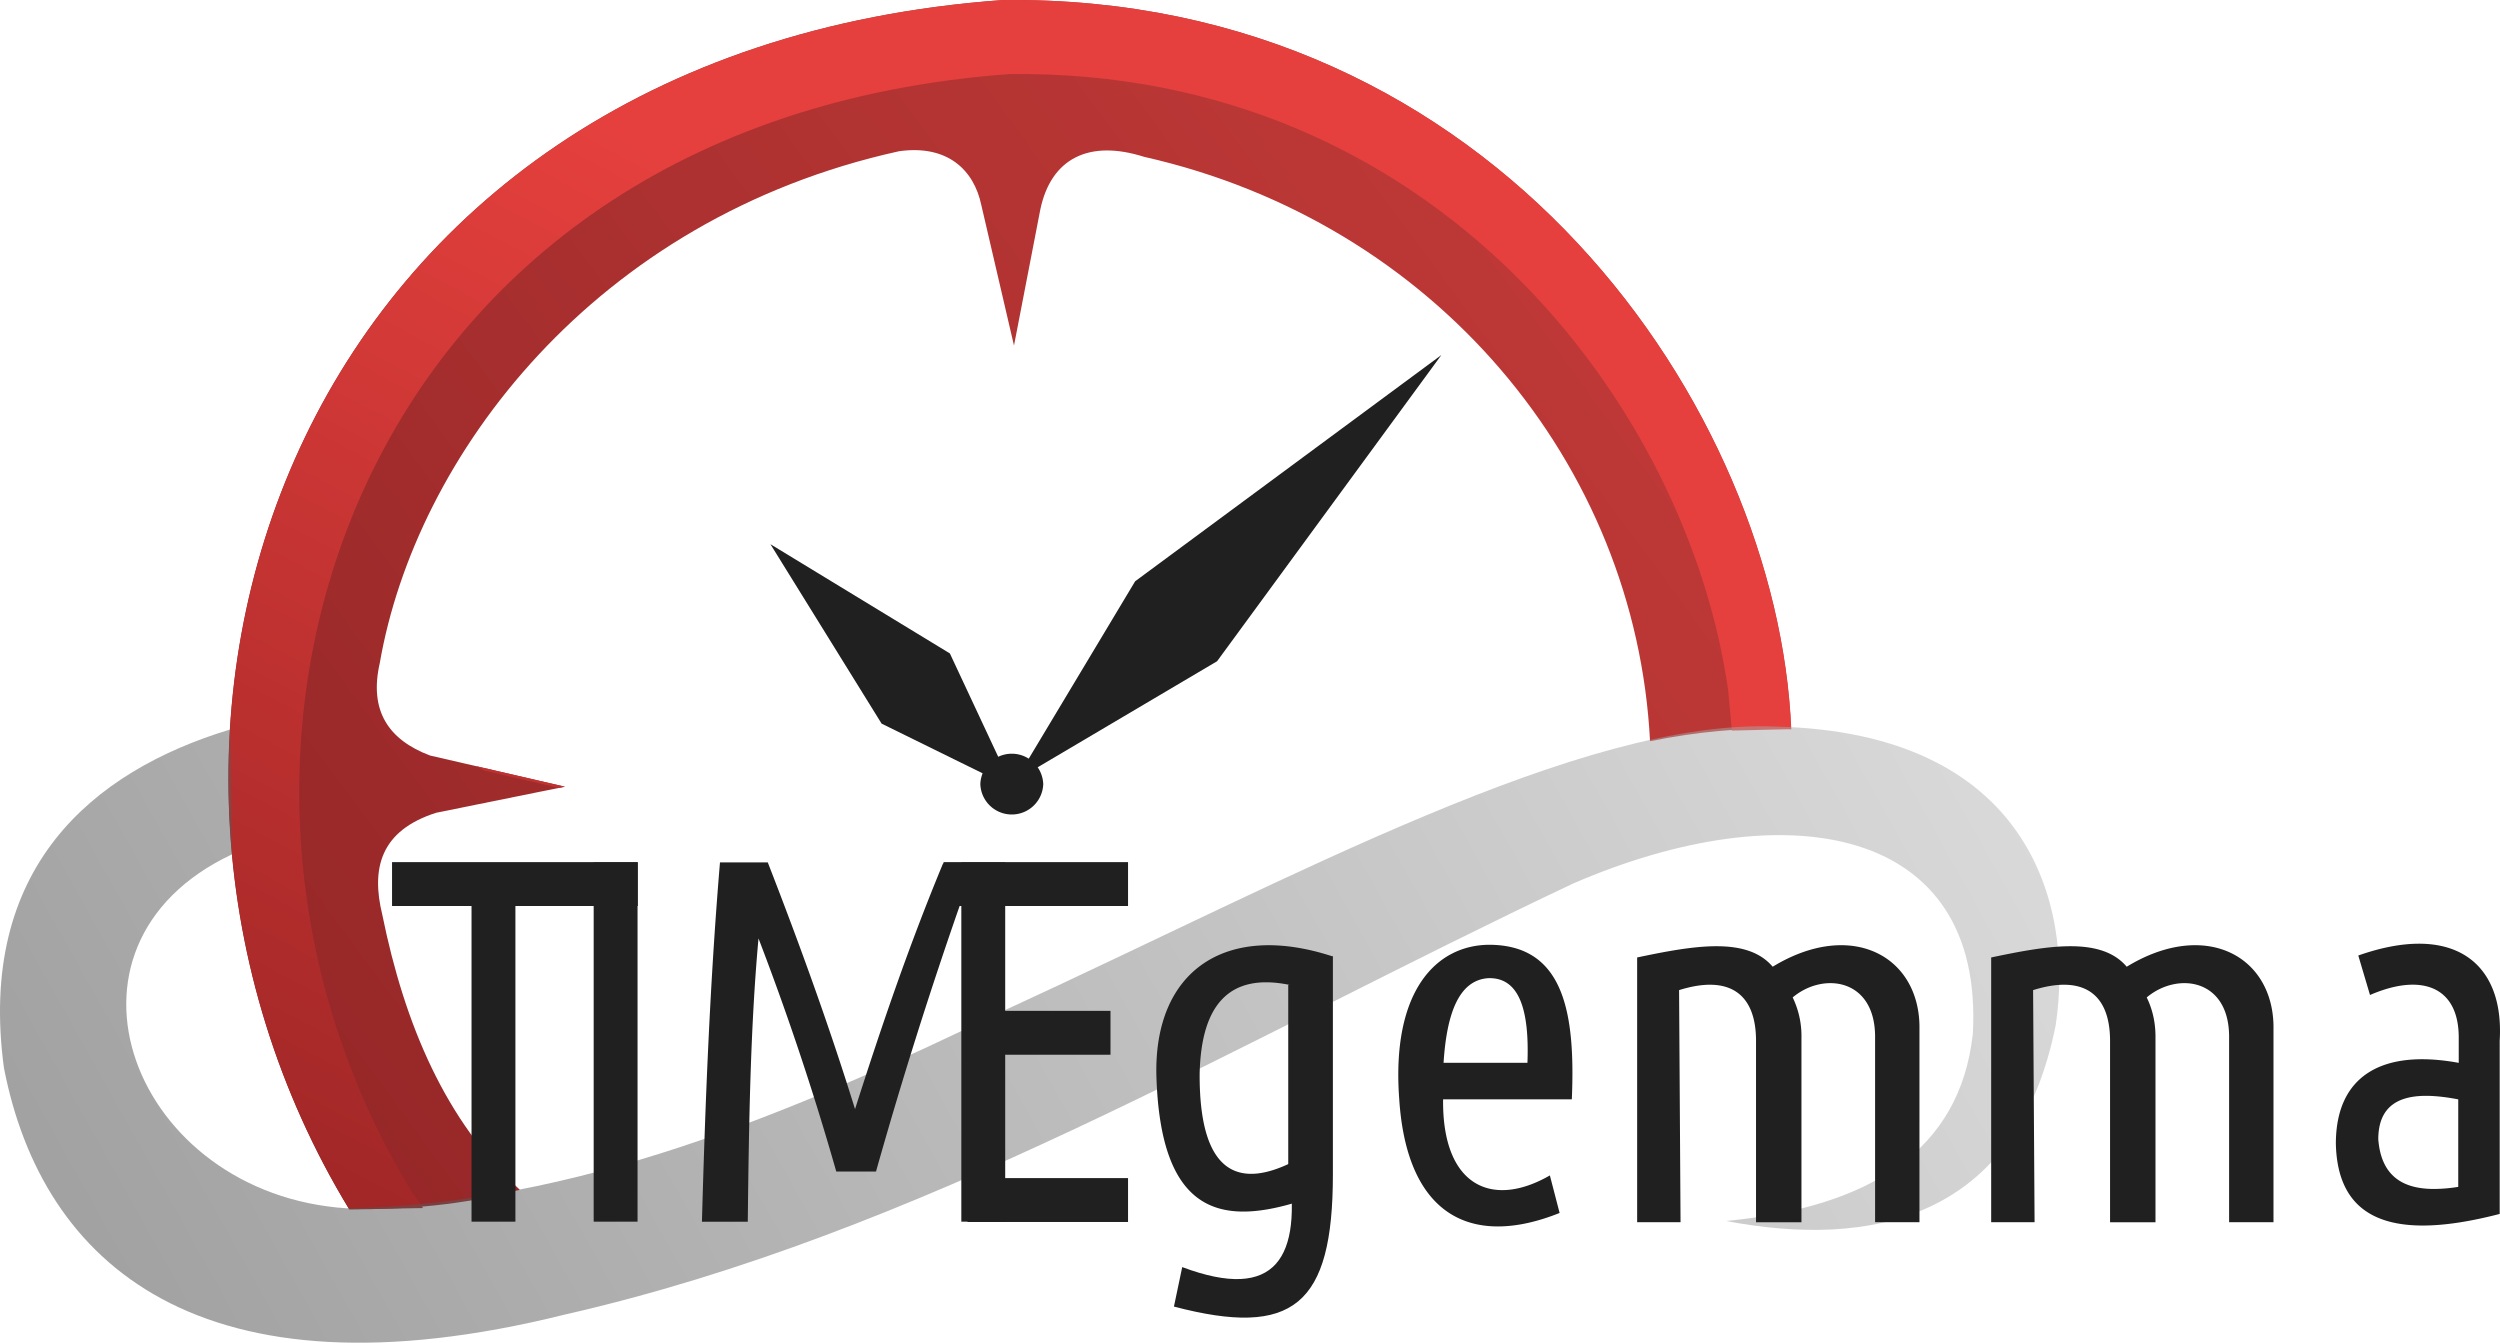 <svg xmlns="http://www.w3.org/2000/svg" fill="none" viewBox="0 0 134 72"><path fill="url(#a)" fill-rule="evenodd" d="M18.714 64.818c3.05.017 6.099-.223 9.148-1.045-3.975-3.7-6.168-8.824-7.37-14.74-.61-2.494-.102-4.51 2.882-5.468l6.9-1.398-7.227-1.672c-2.243-.847-3.27-2.421-2.691-4.953 1.917-11.069 11.478-23.83 27.838-27.437 2.593-.362 4.013 1.007 4.405 2.89l1.751 7.526 1.411-7.292c.575-2.744 2.614-3.763 5.567-2.822 15.563 3.514 26.354 16.441 27.114 31.322 2.504-.505 5.022-.761 7.561-.646C95.29 22.061 80.288-.31 53.735.003 15.302 2.785 3.41 39.636 18.715 64.819Z" clip-rule="evenodd"/><path fill="url(#b)" fill-rule="evenodd" d="M18.724 64.818C3.42 39.634 15.311 2.784 53.744.003 80.299-.31 95.3 22.061 96.014 39.083l-3.185.076-.198-2.152C90.488 21.81 76.961 3.699 54.118 3.97 18.848 6.534 7.936 40.509 21.98 63.728l.695 1.025-3.95.065ZM29.96 42.233l-4.003-.931-.445-.24 4.773 1.105-.325.066Z" clip-rule="evenodd"/><path fill="url(#c)" fill-opacity=".5" fill-rule="evenodd" d="M18.61 64.766c12.228-.222 23.741-5.034 35.23-10.611 15.576-7.161 30.928-15.646 41.345-15.21 13.434.313 15.995 9.356 15.002 15.994-2.091 10.506-9.999 11.968-17.668 10.506 7.719-.748 12.534-3.775 13.225-10.036.619-11.238-10.088-12.962-21.43-8.05-18.138 8.573-35.005 18.77-54.048 23.104C10.708 75.33 2.25 67.745.211 57.239-1.23 46.54 4.915 41.349 12.338 39.1l.104 6.69C1.988 50.706 7.111 64.035 18.61 64.767Z" clip-rule="evenodd"/><path fill="#202020" fill-rule="evenodd" d="M21.014 46.21v2.352h13.172V46.21H21.014Z" clip-rule="evenodd"/><path fill="#202020" fill-rule="evenodd" d="M27.626 47.126h-2.352v18.356h2.352V47.126ZM34.173 46.226h-2.352v19.256h2.352V46.226ZM53.88 46.226h-2.353v19.256h2.352V46.226Z" clip-rule="evenodd"/><path fill="#202020" fill-rule="evenodd" d="M50.573 46.21v2.352h9.89V46.21h-9.89ZM51.86 63.146v2.352h8.603v-2.352H51.86ZM51.86 54.182v2.352h7.662v-2.352H51.86Z" clip-rule="evenodd"/><path fill="#202020" fill-rule="evenodd" d="M38.591 46.224h2.561c1.716 4.408 3.31 8.816 4.678 13.224 1.403-4.4 2.902-8.799 4.73-13.198l1.072 1.751a244.748 244.748 0 0 0-4.678 14.793h-2.13A148.02 148.02 0 0 0 40.656 50.3c-.436 4.77-.516 9.964-.575 15.184h-2.457c.178-6.449.432-12.883.967-19.261ZM52.546 42.028a1.687 1.687 0 0 1 3.372 0 1.687 1.687 0 0 1-3.372 0Z" clip-rule="evenodd"/><path fill="#202020" fill-rule="evenodd" d="m55.004 40.892 5.84-9.736L77.257 19.03 65.235 35.443l-10.611 6.272.314-.627.066-.196ZM53.578 40.721l-2.665-5.697-9.618-5.855 5.959 9.618 6.272 3.084.052-1.15ZM69.05 52.796v9.632c.758 4.954-.627 7.385-5.683 5.488l-.444 2.117c6.377 1.672 8.52-.044 8.52-7.083V51.241l-2.392 1.555Z" clip-rule="evenodd"/><path fill="#202020" fill-rule="evenodd" d="M71.423 51.262c-5.73-1.876-9.57.774-9.441 6.383.212 7.3 3.36 8.01 7.344 6.847l-.085-2.188c-2.55 1.261-4.965.98-4.94-4.743.078-3.702 1.582-5.434 4.822-4.77l1.856-.732.444-.797ZM80.306 65.737c-2.992.01-5.015-2.16-5.31-6.864-.417-5.75 1.974-8.207 4.81-8.233 4.055 0 4.637 3.703 4.444 8.285h-6.9c-.053 4.652 2.621 5.867 5.723 4.077l.522 2.013c-1.185.474-2.29.72-3.288.722Zm1.565-8.772c.106-2.804-.42-4.6-2.117-4.534-1.558.118-2.21 1.886-2.379 4.534h4.496ZM90.077 65.511h-2.326V51.32c2.975-.625 5.878-1.146 7.265.497 4.156-2.535 7.789-.628 7.867 3.136V65.51h-2.378v-9.983c-.026-3.084-2.784-3.44-4.417-2.065a4.76 4.76 0 0 1 .47 2.17v9.88h-2.435v-9.777c-.021-2.508-1.47-3.495-4.124-2.665l.078 12.44ZM109.053 65.511h-2.326V51.32c2.975-.625 5.877-1.146 7.265.497 4.156-2.535 7.788-.628 7.867 3.136V65.51h-2.379v-9.983c-.026-3.084-2.783-3.44-4.416-2.065.335.688.478 1.413.47 2.17v9.88h-2.435v-9.777c-.022-2.508-1.47-3.495-4.125-2.665l.079 12.44ZM129.976 65.688c-2.961.034-4.705-1.26-4.774-4.384 0-3.605 2.431-5.097 6.586-4.335v-1.363c0-2.718-1.986-3.476-4.756-2.274l-.628-2.117c5.044-1.777 7.839.33 7.579 4.572v9.28c-1.504.39-2.849.608-4.007.621Zm.51-1.96a8.317 8.317 0 0 0 1.276-.112v-4.69c-2.195-.419-4.286-.314-4.286 2.142.153 1.95 1.292 2.667 3.01 2.66Z" clip-rule="evenodd"/><defs><linearGradient id="a" x1="19.805" x2="111.277" y1="70.927" y2="3.499" gradientUnits="userSpaceOnUse"><stop stop-color="#942627"/><stop offset="1" stop-color="#CC3F3C"/></linearGradient><linearGradient id="b" x1="11.966" x2="47.248" y1="81.119" y2="14.476" gradientUnits="userSpaceOnUse"><stop stop-color="#8D1F20"/><stop offset="1" stop-color="#E5403D"/></linearGradient><linearGradient id="c" x1="-24.885" x2="113.63" y1="84.778" y2="7.419" gradientUnits="userSpaceOnUse"><stop stop-color="#202020"/><stop offset="1" stop-color="#CCC"/></linearGradient></defs></svg>
